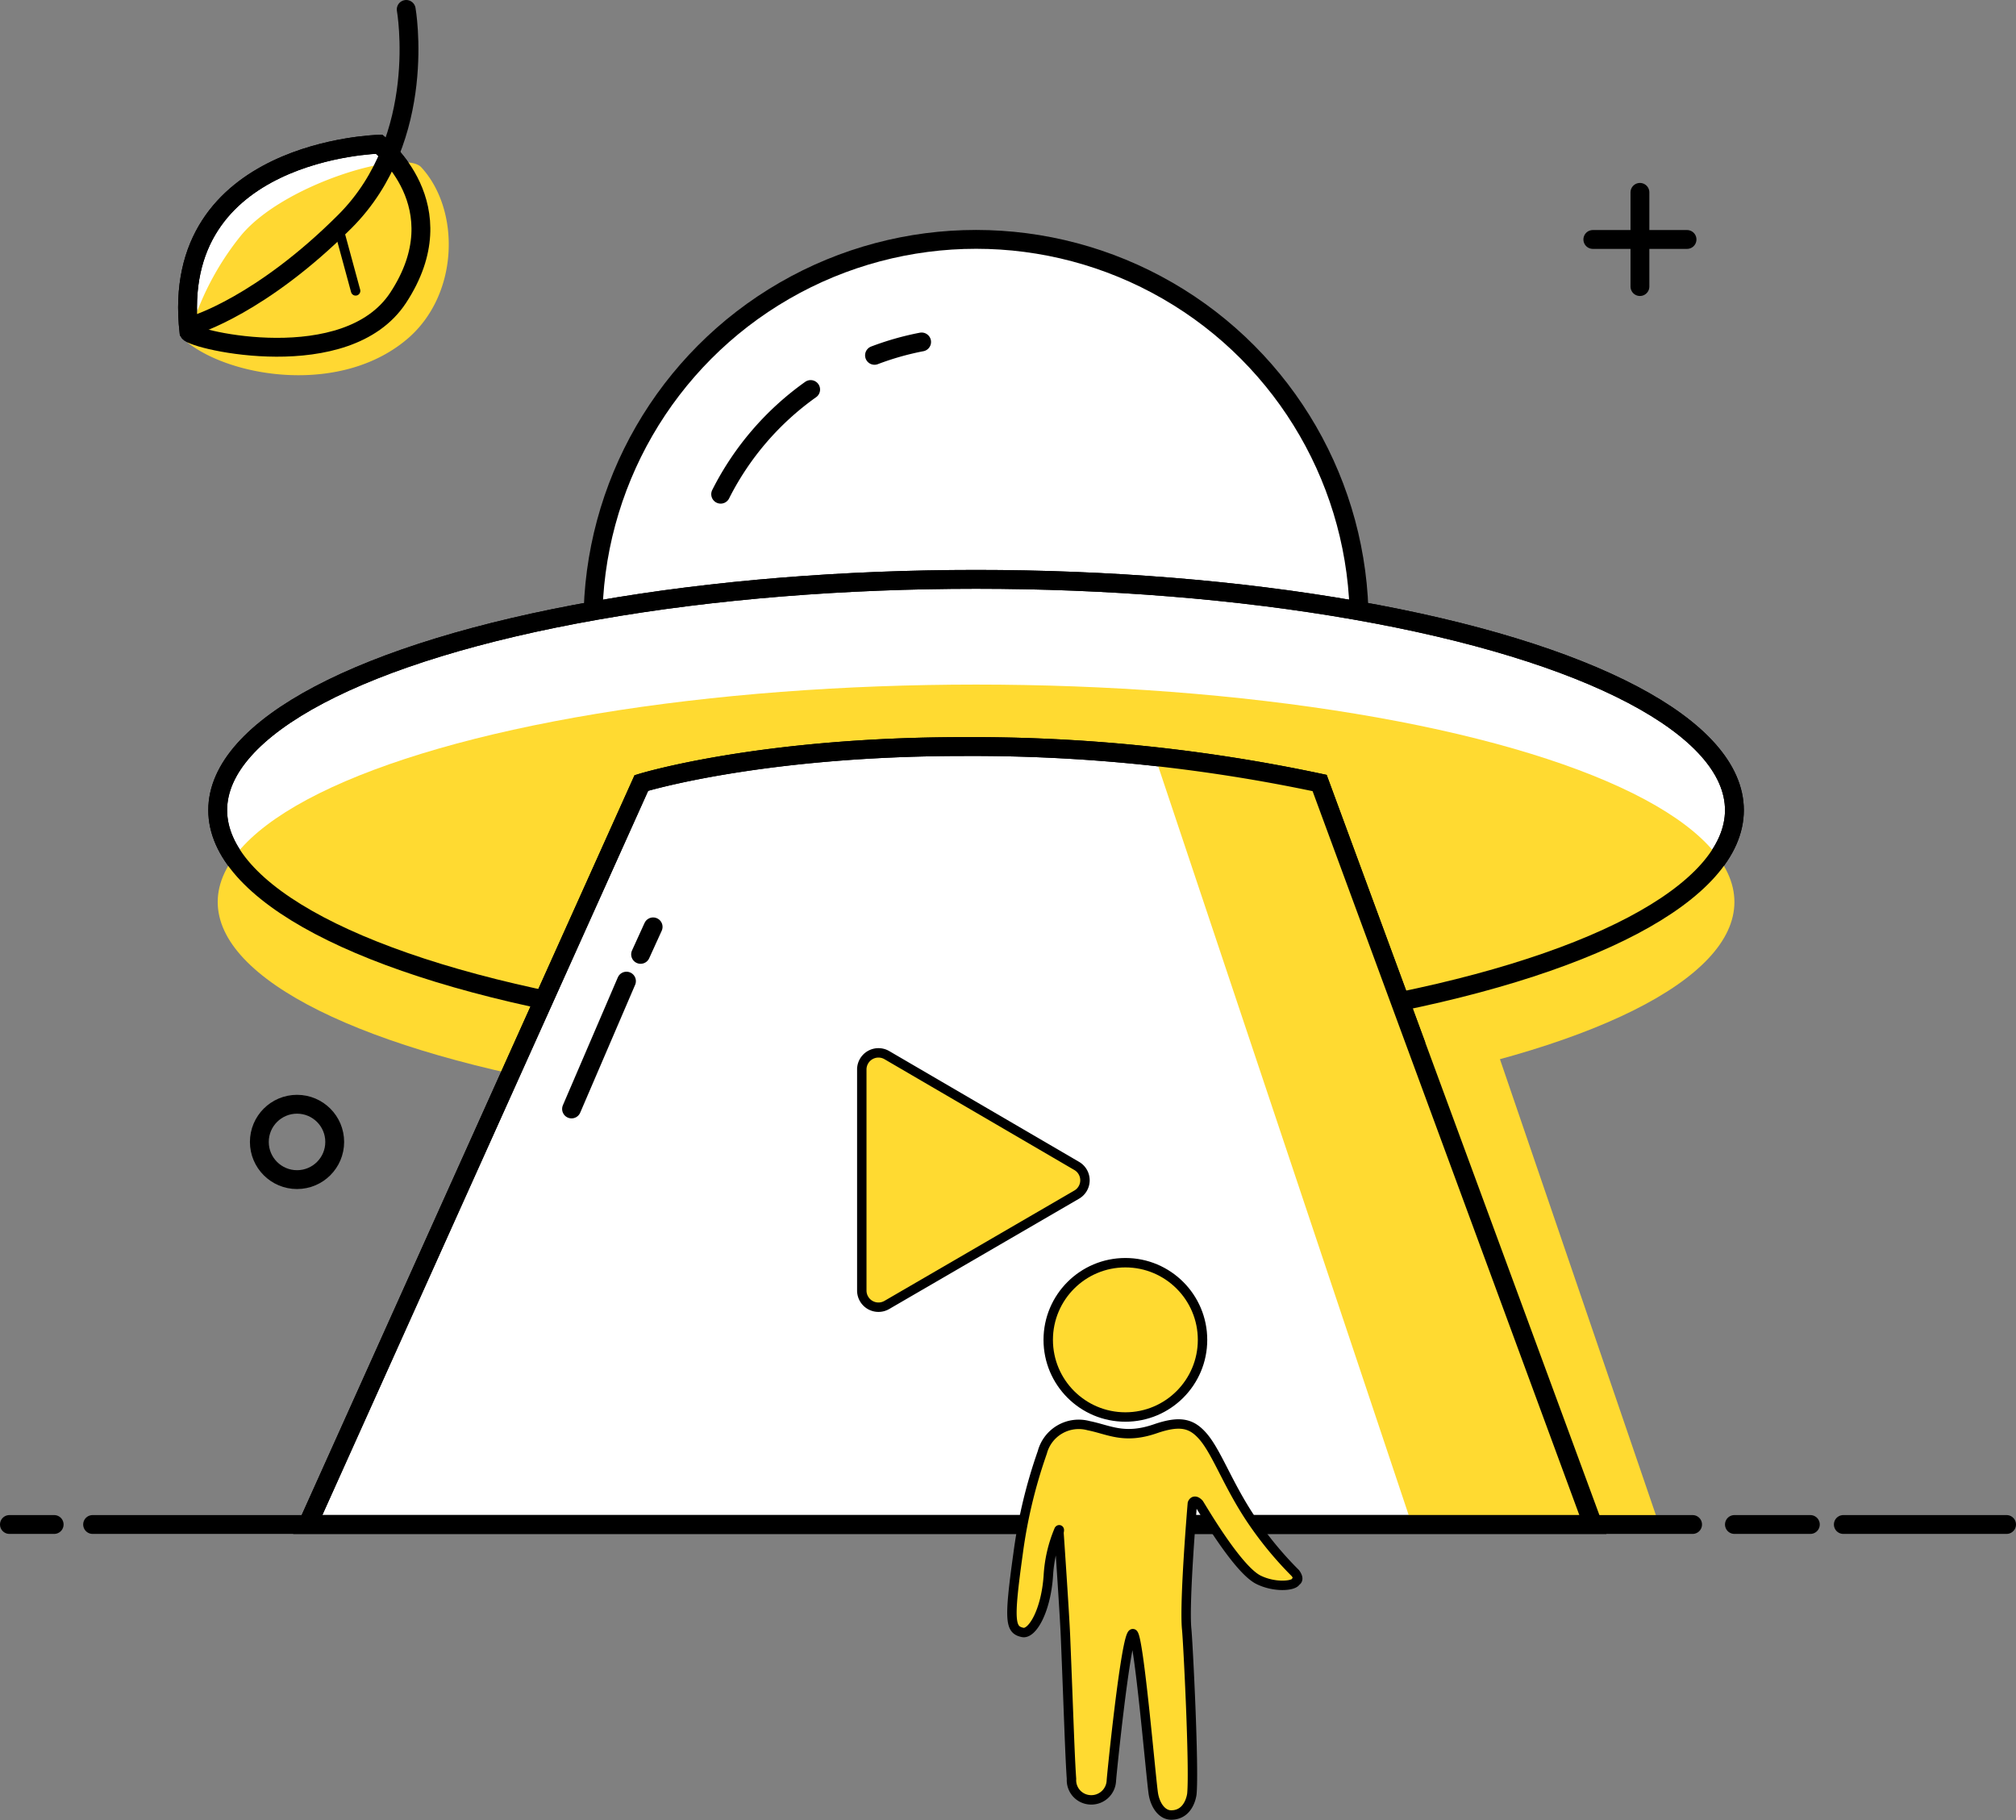 <svg xmlns="http://www.w3.org/2000/svg" viewBox="0 0 214 193.24"><rect x="0" y="0" width="214" height="193.24" fill="#808080" stroke="none"/><defs><style>.cls-1,.cls-6,.cls-9{fill:#fff;}.cls-1,.cls-10,.cls-3,.cls-4,.cls-5,.cls-6,.cls-7,.cls-9{stroke:#000;}.cls-1,.cls-3,.cls-4,.cls-7,.cls-9{stroke-linecap:round;}.cls-1,.cls-10,.cls-3,.cls-4,.cls-5,.cls-6{stroke-miterlimit:10;}.cls-1,.cls-3,.cls-5,.cls-6,.cls-7,.cls-9{stroke-width:2px;}.cls-2{fill:#ffd832;}.cls-3,.cls-4,.cls-5,.cls-7{fill:none;}.cls-7,.cls-9{stroke-linejoin:round;}.cls-10,.cls-8{fill:#ffda31;}</style></defs><title>暂无视频直播信息</title><g id="图层_2" data-name="图层 2"><g id="图层_1-2" data-name="图层 1"><path class="cls-1" d="M40.25,15.31s-22.38.5-20.19,19.94c.56.88,16.74,4.63,22.19-3.62C48.71,21.82,40.25,15.31,40.25,15.31Z"/><path class="cls-2" d="M43.42,35.82c-7,6.16-18.74,4.32-23.54.52a29.93,29.93,0,0,1,5.58-11.19c4.42-5.57,17.42-9.39,19.25-7.4C48.86,22.25,48.74,31.1,43.42,35.82Z"/><path class="cls-3" d="M20.62,34.5s7.09-2.09,16-11S43.12,1,43.12,1"/><path class="cls-3" d="M40.25,15.31s-22.38.5-20.19,19.94c.56.88,16.74,4.63,22.19-3.62C48.71,21.82,40.25,15.31,40.25,15.31Z"/><line class="cls-4" x1="35.93" y1="24.18" x2="37.75" y2="30.88"/><line class="cls-1" x1="169.08" y1="25.42" x2="179.08" y2="25.42"/><line class="cls-1" x1="174.08" y1="30.42" x2="174.08" y2="20.42"/><circle class="cls-5" cx="31.53" cy="121.22" r="4"/><circle class="cls-6" cx="103.61" cy="66.08" r="40.67"/><path class="cls-7" d="M92.83,37.72a30.13,30.13,0,0,1,5-1.42"/><path class="cls-7" d="M76.5,52.46a30.42,30.42,0,0,1,9.55-11.11"/><ellipse class="cls-6" cx="103.61" cy="86" rx="80.5" ry="24.5"/><ellipse class="cls-8" cx="103.61" cy="95.75" rx="80.5" ry="23.08"/><ellipse class="cls-5" cx="103.61" cy="86" rx="80.5" ry="24.5"/><path class="cls-6" d="M68.08,83.12s12.5-3.87,34.25-3.87a177.44,177.44,0,0,1,37.75,3.87l29,78.71H32.67Z"/><polygon class="cls-8" points="150.33 110.94 140.75 82.65 122.61 80.34 149.96 162.11 176.21 162.11 157.99 108.84 150.33 110.94"/><line class="cls-9" x1="179.67" y1="161.83" x2="9.83" y2="161.83"/><line class="cls-9" x1="184.11" y1="161.83" x2="192.17" y2="161.83"/><line class="cls-9" x1="195.67" y1="161.83" x2="213" y2="161.83"/><line class="cls-9" x1="1" y1="161.83" x2="5.75" y2="161.83"/><line class="cls-9" x1="69.33" y1="98.39" x2="68" y2="101.31"/><line class="cls-9" x1="66.5" y1="104.15" x2="60.67" y2="117.72"/><path class="cls-5" d="M68.08,83.12s12.5-3.87,34.25-3.87a177.44,177.44,0,0,1,37.75,3.87l29,78.71H32.67Z"/><path class="cls-10" d="M94.13,112l20.15,11.76a1.76,1.76,0,0,1,0,3.06L94.13,138.53A1.77,1.77,0,0,1,91.48,137V113.48A1.77,1.77,0,0,1,94.13,112Z"/><circle class="cls-10" cx="119.46" cy="142.23" r="8.19"/><path class="cls-10" d="M137.51,167a38.07,38.07,0,0,1-4.66-5.65c-2.53-3.76-3.71-7.27-5.21-8.94-1.16-1.3-2.36-1.65-5-.74-3.33,1.15-4.94.09-7.08-.33a4,4,0,0,0-4.92,2.84A53.48,53.48,0,0,0,108.06,165c-1,7.19-.83,8,.5,8.29,1,.2,2.46-2.25,2.72-6a14.57,14.57,0,0,1,1.13-4.88c.09-.11,0,.27,0,.27s.59,8.56.69,11c.34,8.27.46,12.6.64,15.16a2.09,2.09,0,0,0,2,2.22,2.13,2.13,0,0,0,2.23-2c0-.31,1.56-15.76,2.29-15.64.61,0,1.93,15.53,2.17,17,.19,1.19.9,2.25,1.89,2.25,1.92,0,2.19-2.14,2.2-2.25.26-2.86-.41-16.06-.55-17.46-.29-2.87.6-13.36.6-13.36s.16-.54.69,0c.12.12,4,6.92,6.31,8.09,1.72.86,3.77.68,4,.18C138,167.64,137.55,167.06,137.51,167Z"/></g></g></svg>